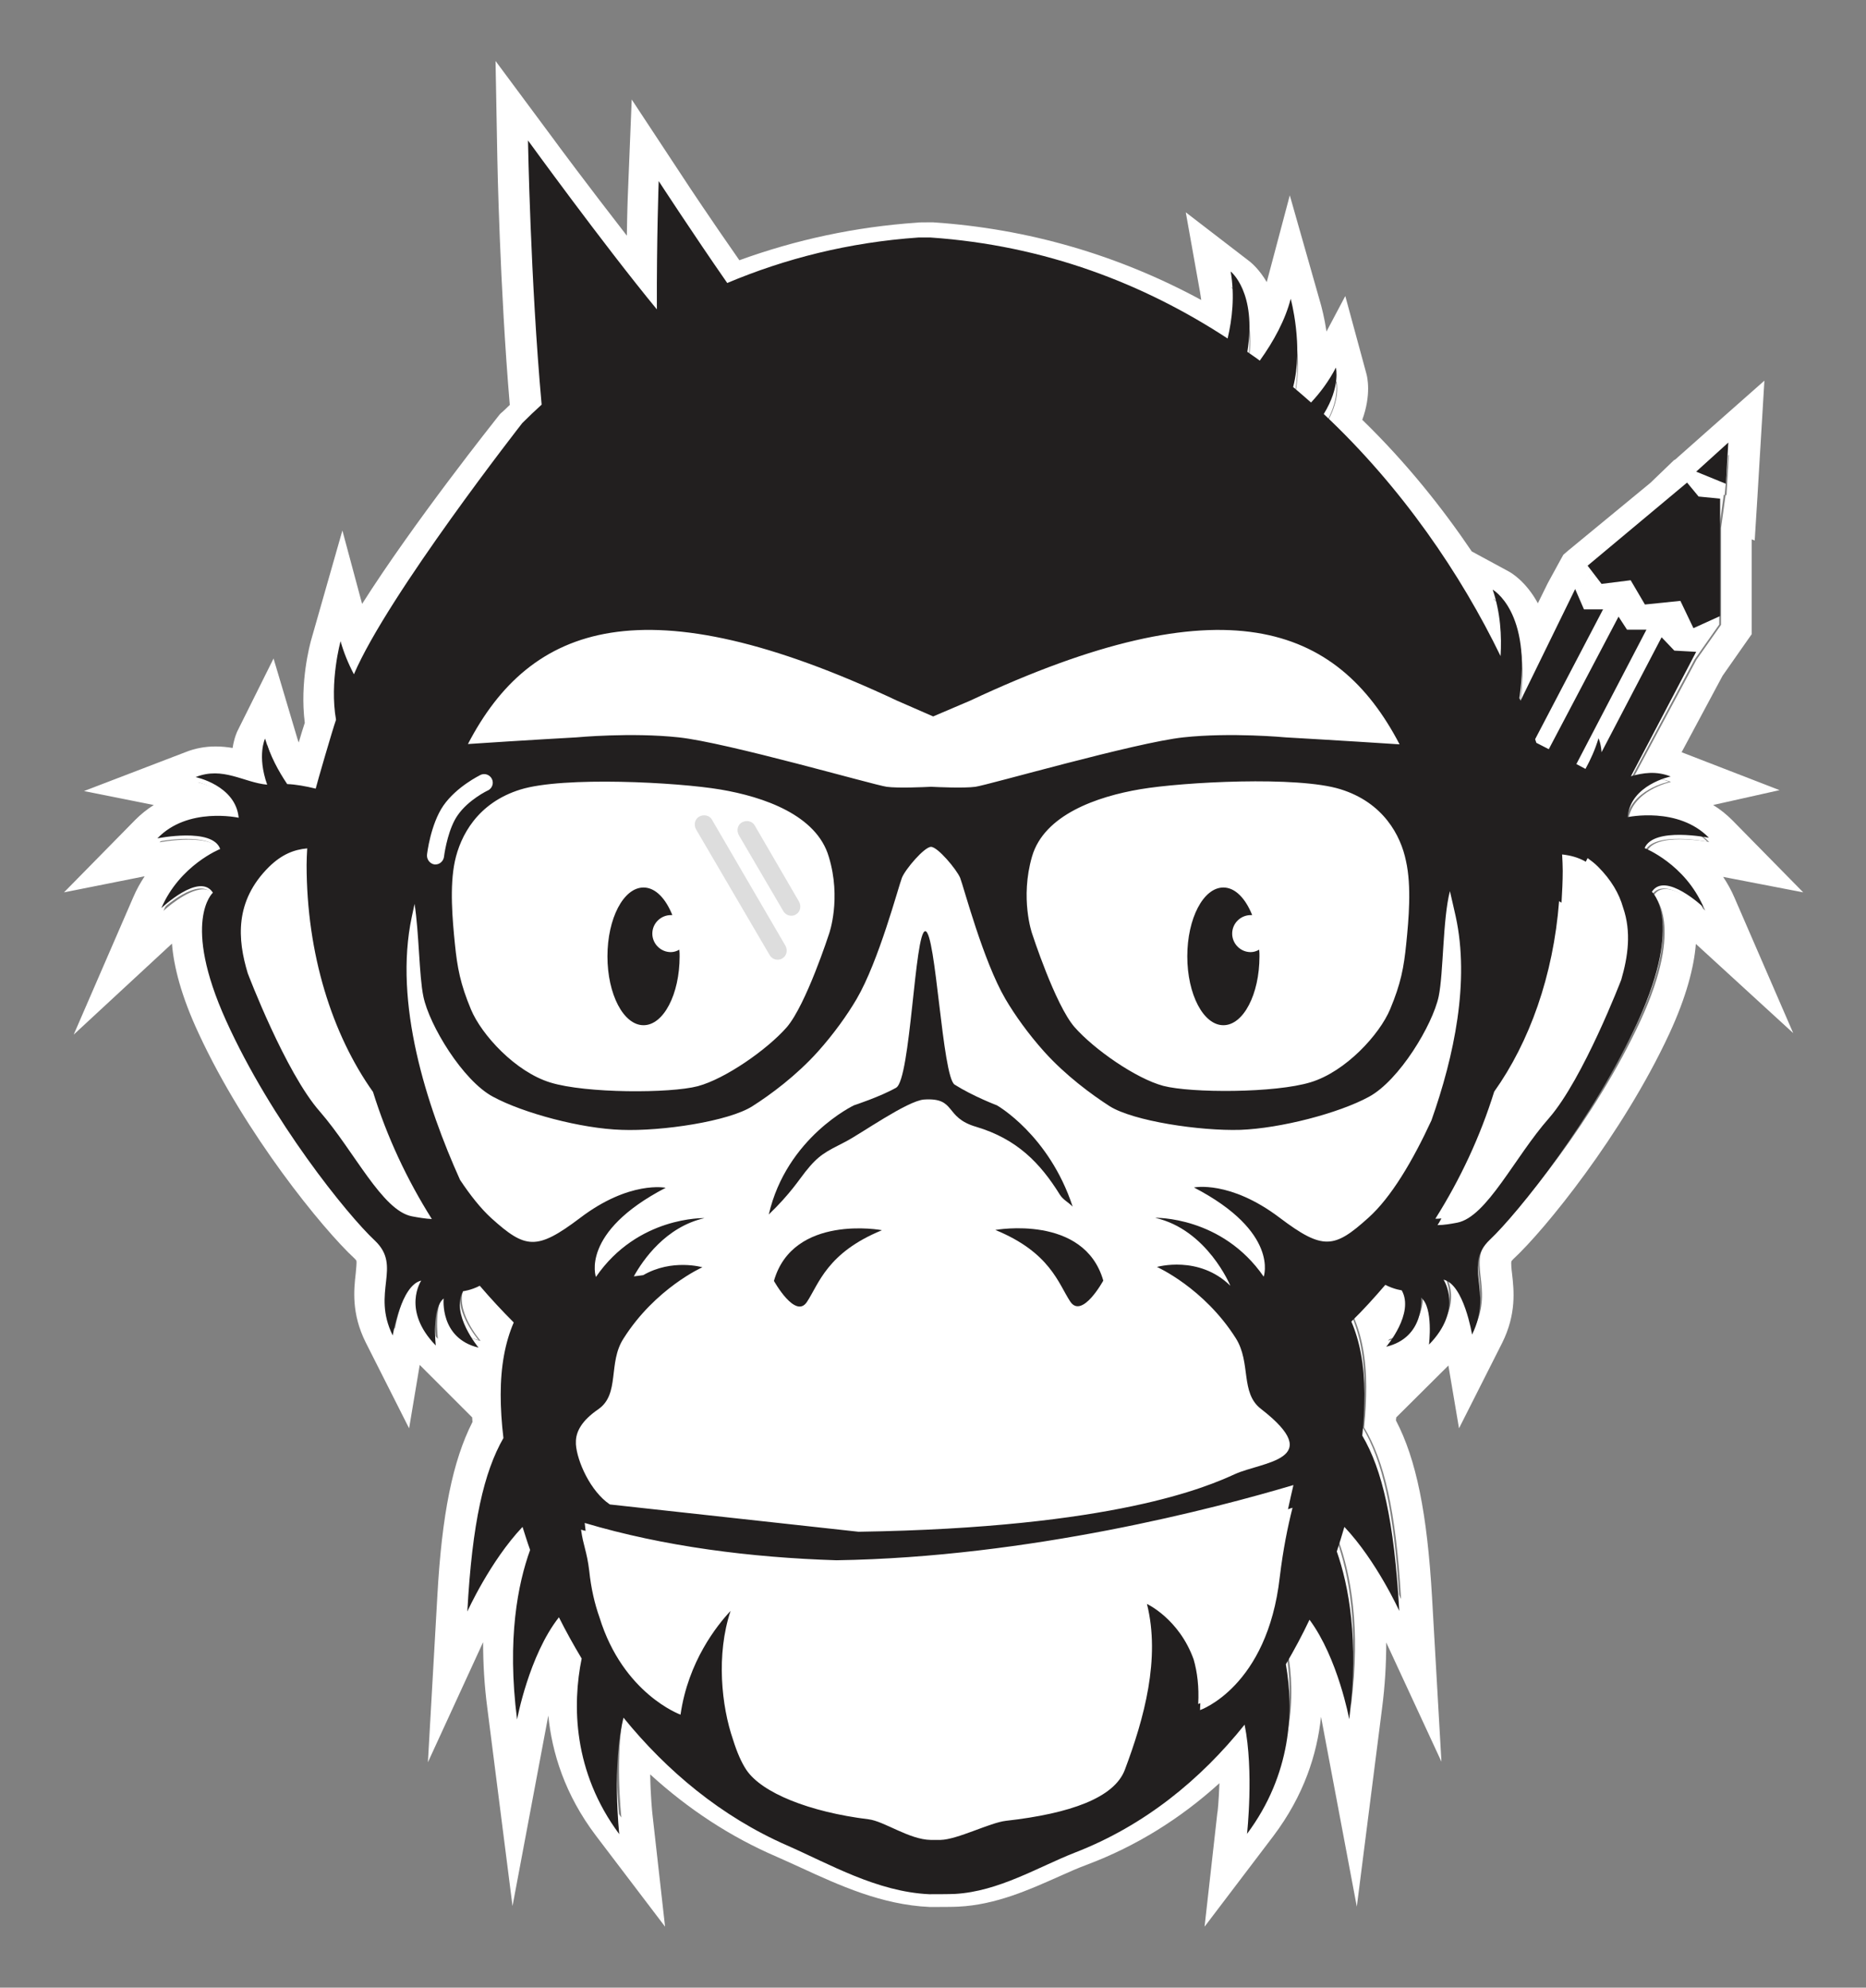<?xml version="1.0" encoding="utf-8"?>
<!-- Generator: Adobe Illustrator 18.1.1, SVG Export Plug-In . SVG Version: 6.00 Build 0)  -->
<!DOCTYPE svg PUBLIC "-//W3C//DTD SVG 1.1//EN" "http://www.w3.org/Graphics/SVG/1.1/DTD/svg11.dtd">
<svg version="1.1" id="Ebene_1" xmlns="http://www.w3.org/2000/svg" xmlns:xlink="http://www.w3.org/1999/xlink" x="0px" y="0px"
	 width="615.3px" height="655.3px" viewBox="0 0 615.3 655.3" enable-background="new 0 0 615.3 655.3" xml:space="preserve">
<rect x="0" y="0" width="615.3" height="655.3" fill="#808080" stroke="none"/>
<g>
	<g>
		<path fill="#FFFFFF" d="M569.9,149.9l-10.6,9.4l-8.1,7.8l0,0l-27.7,22.6l-4.1,7.5l-18,36l-0.2-0.4c-0.1-0.1-0.1-0.3-0.2-0.4
			c4.2-28-8.8-35-8.8-35c2.6,7.5,3,15,2.6,21.4c-13-26.2-32.4-54.3-58.3-78.1c5.6-8.9,4-15,4-15c-2.3,4.3-5.1,8-8.2,11.2
			c-1.9-1.7-3.9-3.4-5.9-5c3.5-13.2-0.8-28.5-0.8-28.5c-1.8,6.8-5.6,13.7-10.2,20c-1.3-1-2.7-1.9-4.1-2.8c3.2-19.3-5.5-26-5.5-26
			c1.4,7.8,0.5,15.4-1,21.6c-27.5-17.6-60.1-30-98-32.6c-0.3,0-3.4,0-3.9,0c-23.1,1.6-44.1,6.9-63.1,14.7
			c-11.2-15.7-22.6-32.9-22.6-32.9s-0.7,18.9-0.6,41.4c-17.7-21-42.5-54.5-42.5-54.5s0.8,45.1,4.5,85.3c-2.2,2-4.3,4-6.4,6
			c0,0-44.3,55.4-55.5,81c-1.9-3.5-3.4-7.1-4.4-10.7c0,0-3.7,13-1.5,25.4c-1.2,3.4-6.3,20.5-6.7,22.2c-3.3-0.8-6.6-1.4-9.4-1.5
			c-2.9-4.2-5.6-9.1-7.3-14.7c0,0-2.7,5.5,0.7,14.9c-7.7-0.7-14.6-6-23.6-2.5c0,0,13.2,2.7,14.2,13.2c0,0-16.8-3.6-26.8,6.6
			c0,0,18.2-3.6,20.7,3.4c0,0-13.3,5.2-19.4,19.1c0,0,12.6-11.7,17-5c0,0-10.5,9.2,4.4,41.4c14.9,32.2,39.9,62.5,49,70.9
			c9.1,8.4-1.2,16.5,5.9,30.6c0,0,2.7-16.2,9.4-17.7c0,0-6.6,9.5,4.8,20.9c0,0-1.5-11.9,2.6-15.2c0,0-1.4,12.8,11.5,15.9
			c0,0-9.3-10.8-5.1-18.2c0,0,2.6-0.3,5.5-1.8c3.6,4.1,7.3,8.1,11.2,11.8c-2.8,6.4-4.3,14-4.3,23.3c0,4.4,0.3,9.1,0.9,14
			c-6.4,11-10.3,27.2-11.9,56c0,0,7.5-16.3,18.2-27.3c0.8,2.5,1.6,5,2.5,7.5c-4,10.9-7.7,28.6-4.3,54.8c0,0,3.9-20.7,13.8-33
			c2.3,4.5,4.8,8.9,7.5,13.3c-3.1,14.9-2.9,36.5,12.4,56.7c0,0-2.5-22.3,1.4-37.6c14.2,17.2,32.2,31.9,53.9,41.2
			c14.1,6,29.7,15,46.9,15.7c1,0,7.1,0,8.5,0c14.4-0.7,27.5-8.7,39.5-13.3c23-8.7,41.5-23.6,56-41.3c3.1,15.1,0.8,35.3,0.8,35.3
			c14.7-19.3,15.5-39.9,12.8-54.7c2.8-4.7,5.5-9.6,7.8-14.4c9.4,12.4,13.1,32.1,13.1,32.1c3.3-25.6-0.2-43.2-4.1-54.1
			c0.9-2.7,1.7-5.3,2.5-7.9c10.6,11,18.1,27.1,18.1,27.1c-1.7-29.3-5.6-45.6-12.2-56.6c0.5-4.7,0.7-9.2,0.7-13.5
			c0-9.2-1.5-16.9-4.3-23.3c3.9-3.8,7.6-7.7,11.2-11.8c2.9,1.5,5.4,1.8,5.4,1.8c4.3,7.4-5.1,18.2-5.1,18.2
			c12.9-3.1,11.5-15.9,11.5-15.9c4.1,3.3,2.6,15.2,2.6,15.2c11.4-11.4,4.8-20.9,4.8-20.9c6.7,1.5,9.4,17.7,9.4,17.7
			c7.1-14.1-3.2-22.2,5.9-30.6c9.1-8.4,34-38.7,49-70.9c14.9-32.2,4.4-41.4,4.4-41.4c4.4-6.7,17,5,17,5c-6-13.9-19.4-19.1-19.4-19.1
			c2.5-7,20.7-3.4,20.7-3.4c-10.1-10.2-26.8-6.6-26.8-6.6c0.9-10.5,14.2-13.2,14.2-13.2c-4.8-1.9-9.1-1.2-13.1-0.1l21.5-40.2
			l8.1-11.5V174l1.5-10.9l0.3,0.1L569.9,149.9z"/>
		<path fill="#FFFFFF" d="M174.3,52.3c0,0,24.8,33.5,42.5,54.5c-0.1-22.6,0.6-41.4,0.6-41.4s11.3,17.2,22.6,32.9
			c19-7.9,40-13.1,63.1-14.7c0.3,0,1.9,0,3,0c0.5,0,0.8,0,0.9,0c37.9,2.6,70.5,14.9,98,32.6c1.5-6.2,2.4-13.8,1-21.6
			c0,0,8.8,6.7,5.5,26c1.4,0.9,2.7,1.9,4.1,2.8c4.6-6.3,8.4-13.1,10.2-20c0,0,4.3,15.2,0.8,28.5c2,1.6,3.9,3.3,5.9,5
			c3-3.2,5.9-6.9,8.2-11.2c0,0,1.7,6.1-4,15c25.9,23.8,45.3,51.9,58.3,78.1c0.4-6.4,0.1-13.9-2.6-21.4c0,0,13,7,8.8,35
			c0.1,0.1,0.1,0.3,0.2,0.4l0.2,0.4l18-36l4.1-7.5l27.7-22.6l8.1-7.8l10.6-9.4l-0.8,13.4l-0.3-0.1l-1.5,10.9v31.9l-8.1,11.5
			l-21.5,40.2c2.2-0.6,4.4-1.1,6.8-1.1c2,0,4.1,0.3,6.3,1.2c0,0-13.2,2.7-14.2,13.2c0,0,2.9-0.6,6.9-0.6c5.8,0,14,1.2,19.9,7.2
			c0,0-4.7-0.9-9.6-0.9c-4.8,0-9.9,0.9-11.1,4.4c0,0,13.4,5.2,19.4,19.1c0,0-7.7-7.1-13.1-7.1c-1.6,0-2.9,0.6-3.9,2.1
			c0,0,10.5,9.2-4.4,41.4c-14.9,32.2-39.9,62.5-49,70.9c-9.1,8.4,1.2,16.5-5.9,30.6c0,0-2.7-16.2-9.4-17.7c0,0,6.6,9.5-4.8,20.9
			c0,0,1.5-11.9-2.6-15.2c0,0,1.4,12.8-11.5,15.9c0,0,9.3-10.8,5.1-18.2c0,0-2.5-0.3-5.4-1.8c-3.6,4.1-7.3,8-11.2,11.8
			c2.8,6.4,4.3,14,4.3,23.3c0,4.3-0.2,8.8-0.7,13.5c6.6,11,10.5,27.2,12.2,56.6c0,0-7.4-16.1-18.1-27.1c-0.8,2.6-1.6,5.3-2.5,7.9
			c3.9,10.9,7.4,28.5,4.1,54.1c0,0-3.7-19.7-13.1-32.1c-2.4,4.9-5,9.7-7.8,14.4c2.7,14.8,1.9,35.4-12.8,54.7c0,0,2.3-20.2-0.8-35.3
			c-14.5,17.7-33,32.6-56,41.3c-12,4.6-25.1,12.5-39.5,13.3c-0.9,0-3.8,0.1-5.9,0.1c-1.2,0-2.2,0-2.5,0
			c-17.2-0.8-32.8-9.7-46.9-15.7c-21.7-9.3-39.7-24.1-53.9-41.2c-3.9,15.3-1.4,37.6-1.4,37.6c-15.3-20.2-15.5-41.8-12.4-56.7
			c-2.7-4.4-5.2-8.8-7.5-13.3c-9.9,12.3-13.8,33-13.8,33c-3.3-26.1,0.4-43.9,4.3-54.8c-0.9-2.5-1.8-5-2.5-7.5
			c-10.7,11-18.2,27.3-18.2,27.3c1.6-28.9,5.5-45.1,11.9-56c-0.6-4.9-0.9-9.6-0.9-14c0-9.2,1.5-16.9,4.3-23.3
			c-3.9-3.8-7.6-7.8-11.2-11.8c-2.9,1.5-5.5,1.8-5.5,1.8c-4.3,7.4,5.1,18.2,5.1,18.2c-12.9-3.1-11.5-15.9-11.5-15.9
			c-4.1,3.3-2.6,15.2-2.6,15.2c-11.4-11.4-4.8-20.9-4.8-20.9c-6.7,1.5-9.4,17.7-9.4,17.7c-7.1-14.1,3.2-22.2-5.9-30.6
			c-9.1-8.4-34-38.7-49-70.9c-15-32.2-4.4-41.4-4.4-41.4c-1-1.5-2.4-2.1-3.9-2.1c-5.5,0-13.1,7.1-13.1,7.1
			c6-13.9,19.4-19.1,19.4-19.1c-1.2-3.5-6.3-4.4-11.1-4.4c-4.9,0-9.6,0.9-9.6,0.9c5.9-6,14.1-7.2,19.9-7.2c4.1,0,6.9,0.6,6.9,0.6
			c-0.9-10.5-14.2-13.2-14.2-13.2c2.2-0.8,4.3-1.2,6.3-1.2c6.2,0,11.5,3.1,17.3,3.7c-3.5-9.4-0.7-14.9-0.7-14.9
			c1.7,5.6,4.3,10.5,7.3,14.7c2.9,0.1,6.2,0.7,9.4,1.5c0.4-1.7,5.5-18.8,6.7-22.2c-2.2-12.4,1.5-25.4,1.5-25.4
			c1,3.6,2.5,7.2,4.4,10.7c11.2-25.7,55.5-81,55.5-81c2.1-2,4.2-4,6.4-6C175.1,97.4,174.3,52.3,174.3,52.3 M163.4,20.1l0.6,32.4
			c0,0.4,0.8,42.2,4.1,81c-1,0.9-1.9,1.9-2.9,2.7l-0.4,0.4l-0.4,0.5c-1.4,1.8-27.8,34.9-45,62l-6.5-24.2L102.6,211
			c-0.4,1.5-3.8,13.9-2.1,27.3c-0.6,1.8-1.3,4.1-2,6.5c-0.3-0.8-0.6-1.7-0.8-2.5l-7.5-25.2l-11.7,23.5c-0.4,0.7-1.3,2.8-1.8,6
			c-1.7-0.3-3.6-0.5-5.6-0.5c-3.4,0-6.8,0.6-10,1.9l-33.4,12.8l23,4.6c-2.2,1.4-4.2,3-6,4.8l-23.6,24l26.6-5.3
			c-1.4,2.1-2.7,4.4-3.8,7l-19.6,45.2l32.4-30c0.6,7.6,3.1,17.4,8.8,29.6c15.3,33.1,41,64.6,51.4,74.2c0.5,0.5,0.6,0.7,0.6,0.7
			c0.2,0.6-0.1,2.8-0.2,4.2c-0.6,5.3-1.5,13.2,3.3,22.8l14.3,28.3l3.5-20.9l17.3,17.3c0,0.5,0.1,1,0.1,1.5
			c-6.5,12.8-10.1,30.3-11.6,57.6l-3.1,54.6l18.2-39.6c0,7,0.4,14.2,1.4,21.8l8.3,65.2l11.8-62.8c1.2,12.1,5.4,26,15.7,39.6l22.8,30
			l-4.2-37.4c0-0.1-0.6-5.6-0.7-12.8c12.6,11.5,26.5,20.6,41.6,27.1c2.7,1.2,5.4,2.4,8.2,3.7c12.4,5.7,26.5,12.2,42.3,12.9
			c0.4,0,1.6,0,3,0c0.2,0,4.9,0,6.5-0.1c12.4-0.6,23.4-5.6,33.1-9.9c3.3-1.5,6.5-2.9,9.5-4c15.9-6,30.5-15,43.5-26.8
			c-0.2,5.7-0.6,9.8-0.7,9.9l-4.2,37.4l22.7-29.9c10.1-13.4,14.4-27,15.7-39.3l11.8,62.6l8.3-65.2c1-7.6,1.4-14.9,1.4-21.9
			l18.2,39.3l-3.1-54.3c-1.6-27.6-5.2-45.4-11.9-58.2c0-0.3,0.1-0.7,0.1-1l17.2-17.1l3.5,20.7l14.2-28.1c4.8-9.6,3.9-17.5,3.3-22.8
			c-0.2-1.5-0.4-3.7-0.2-4.2l0,0c0,0,0.1-0.2,0.6-0.7c10.3-9.5,36-41.1,51.4-74.2c5.7-12.3,8.2-22.1,8.8-29.7l32.1,29.4l-19.3-44.5
			c-1.1-2.6-2.4-4.9-3.8-7l26.4,5.1l-23.4-23.8c-1.9-1.9-4-3.6-6.3-5l21.9-4.9L554.5,248l13.5-25.2l7.7-11l1.9-2.7v-3.3v-28l1,0.4
			l0.9-14.4l0.8-13.4l1.5-24.9L563,142.1l-10.6,9.4l-0.2,0.1l-0.2,0.1l-7.8,7.5L517,181.6l-1.5,1.3l-1,1.8l-4.1,7.5l-0.1,0.2
			l-0.1,0.2l-3.1,6.3c-3.9-7.2-8.8-10.1-9.8-10.6l-12-6.5c-9.4-13.9-21.2-28.9-36.1-43.4c3-8.2,1.7-14.1,1.3-15.4l-6.9-25.4
			l-6.2,11.7c-0.7-4.7-1.6-7.9-1.8-8.7l-10.3-36.2l-7.6,28.6c-2.4-4.1-4.9-6.2-5.5-6.7L391,70l4.7,26.3c0.1,0.8,0.3,1.7,0.4,2.6
			c-27.5-14.9-57.2-23.5-88.4-25.6c-0.2,0-0.8,0-1.6,0c-1.3,0-3.3,0-3.7,0.1c-20.3,1.4-39.9,5.6-58.6,12.4
			c-9.3-13.3-17.6-25.8-17.7-26l-17.8-27L207,65c0,0.1-0.2,5-0.3,12.7c-12.6-16.2-23.9-31.4-24-31.6L163.4,20.1L163.4,20.1z"/>
	</g>
	<g>
		<path fill="#221F1F" d="M563.5,276.2c-10.1-10.4-26.8-6.8-26.8-6.8c0.9-10.7,14.2-13.4,14.2-13.4c-4.8-1.9-9.1-1.2-13.1-0.1
			l21.5-41l-7.2-0.4l-4.2-4.4l-19.8,37.9c-0.2-3-1-4.6-1-4.6c-1.1,3.7-2.6,7-4.3,10.1l-3-1.6l23.1-44.3h-6.4l-2.8-4.3L510.7,247
			l-4.1-2.1c-0.1-0.4-0.3-0.8-0.4-1.2l22.4-42.8h-6.3l-2.9-6.7l-18,36.8l-0.2-0.4c-0.1-0.1-0.1-0.3-0.2-0.4
			c4.2-28.6-8.8-35.8-8.8-35.8c2.6,7.6,3,15.4,2.6,21.9c-13-26.8-32.4-55.5-58.3-79.8c5.6-9.1,4-15.3,4-15.3
			c-2.3,4.4-5.1,8.2-8.2,11.5c-1.9-1.7-3.9-3.4-5.9-5.1c3.5-13.5-0.8-29.1-0.8-29.1c-1.8,7-5.6,14-10.2,20.4c-1.3-1-2.7-1.9-4.1-2.9
			c3.2-19.7-5.5-26.5-5.5-26.5c1.4,8,0.5,15.7-1,22.1c-27.5-18-60.1-30.7-98-33.3c-0.3,0-3.4,0-3.9,0c-23.1,1.6-44.1,7-63.1,15
			c-11.2-16.1-22.6-33.6-22.6-33.6s-0.7,19.3-0.6,42.3c-17.7-21.5-42.5-55.7-42.5-55.7s0.8,46.1,4.5,87.1c-2.2,2-4.3,4-6.4,6.1
			c0,0-44.3,56.6-55.5,82.8c-1.9-3.6-3.4-7.3-4.4-10.9c0,0-3.7,13.3-1.5,25.9c-1.2,3.4-6.3,21-6.7,22.7c-3.3-0.8-6.6-1.4-9.4-1.5
			c-2.9-4.3-5.6-9.3-7.3-15c0,0-2.7,5.6,0.7,15.2c-7.7-0.7-14.6-6.1-23.6-2.5c0,0,13.2,2.7,14.2,13.4c0,0-16.8-3.7-26.8,6.8
			c0,0,18.2-3.7,20.7,3.5c0,0-13.3,5.3-19.4,19.5c0,0,12.6-12,17-5.1c0,0-10.5,9.4,4.4,42.3c14.9,32.9,39.9,63.9,49,72.4
			c9.1,8.6-1.2,16.9,5.9,31.3c0,0,2.7-16.6,9.4-18.1c0,0-6.6,9.7,4.8,21.4c0,0-1.5-12.2,2.6-15.5c0,0-1.4,13.1,11.5,16.2
			c0,0-9.3-11.1-5.1-18.6c0,0,2.6-0.3,5.5-1.8c3.6,4.2,7.3,8.2,11.2,12.1c-2.8,6.5-4.3,14.3-4.3,23.8c0,4.5,0.3,9.3,0.9,14.3
			c-6.4,11.2-10.3,27.8-11.9,57.2c0,0,7.5-16.6,18.2-27.9c0.8,2.5,1.6,5.1,2.5,7.6c-4,11.1-7.7,29.2-4.3,55.9
			c0,0,3.9-21.1,13.8-33.7c2.3,4.6,4.8,9.1,7.5,13.6c-3.1,15.2-2.9,37.3,12.4,57.9c0,0-2.5-22.8,1.4-38.4
			c14.2,17.5,32.2,32.6,53.9,42.1c14.1,6.2,29.7,15.3,46.9,16.1c1,0,7.1,0,8.5-0.1c14.4-0.8,27.5-8.9,39.5-13.6
			c23-8.9,41.5-24.1,56-42.2c3.1,15.4,0.8,36,0.8,36c14.7-19.7,15.5-40.8,12.8-55.9c2.8-4.8,5.5-9.8,7.8-14.7
			c9.4,12.7,13.1,32.8,13.1,32.8c3.3-26.2-0.2-44.1-4.1-55.3c0.9-2.7,1.7-5.4,2.5-8.1c10.6,11.2,18.1,27.7,18.1,27.7
			c-1.7-29.9-5.6-46.6-12.2-57.8c0.5-4.8,0.7-9.4,0.7-13.8c0-9.4-1.5-17.3-4.3-23.8c3.9-3.8,7.6-7.9,11.2-12.1
			c2.9,1.5,5.4,1.8,5.4,1.8c4.3,7.6-5.1,18.6-5.1,18.6c12.9-3.1,11.5-16.2,11.5-16.2c4.1,3.3,2.6,15.5,2.6,15.5
			c11.4-11.6,4.8-21.4,4.8-21.4c6.7,1.5,9.4,18.1,9.4,18.1c7.1-14.4-3.2-22.7,5.9-31.3c9.1-8.6,34-39.5,49-72.4
			c14.9-32.9,4.4-42.3,4.4-42.3c4.4-6.8,17,5.1,17,5.1c-6-14.2-19.4-19.5-19.4-19.5C545.3,272.5,563.5,276.2,563.5,276.2z
			 M463.7,311.1c-0.8,8-1.8,13.2-5.3,21.6c-3.5,8.4-14.7,20.6-26.2,24.1c-11.7,3.6-39.4,3.6-48.6,1.2c-9-2.4-22.8-12-29.3-19.4
			c-6.4-7.4-14-30.9-14-30.9s-4-11.5,0-25.3c4-13.8,21.5-19.8,35.7-22.2c14.2-2.4,51.9-4.4,66,0c14.2,4.4,19.9,15.3,21.6,23.6
			C465.5,292.2,464.5,303.2,463.7,311.1z M295.8,231l11.9,5.2l12.2-5.2c83.5-39.2,120.9-25.3,141.6,14.4
			c-18.3-1.2-37.6-2.3-37.6-2.3s-18-1.7-33.7,0c-15.8,1.7-64.3,15.7-68.6,16.3c-3.8,0.5-12.4,0.1-14.4,0c0,0,0,0,0,0s-0.1,0-0.2,0
			c-0.1,0-0.2,0-0.2,0s0,0,0,0c-2,0.1-10.7,0.5-14.4,0c-4.3-0.6-52.7-14.6-68.6-16.3c-15.7-1.7-33.7,0-33.7,0s-18,1-35.8,2.2
			C174.9,205.7,212.4,191.8,295.8,231z M273.4,307.8c0,0-7.6,23.5-14,30.9c-6.5,7.4-20.3,17-29.3,19.4c-9.1,2.4-36.9,2.4-48.6-1.2
			c-11.5-3.5-22.7-15.7-26.2-24.1c-3.5-8.4-4.5-13.7-5.3-21.6c-0.8-8-1.8-18.9,0-27.3c1.8-8.3,7.4-19.2,21.6-23.6
			c14.2-4.4,51.8-2.4,66,0s31.7,8.4,35.7,22.2C277.5,296.3,273.4,307.8,273.4,307.8z M140.8,281.9c0-0.4,1.2-10.2,5.4-16.3
			c4.4-6.3,11.9-9.9,12.2-10.1c1.4-0.7,3.1-0.1,3.8,1.3c0.7,1.4,0.1,3.1-1.3,3.8c-0.1,0-6.5,3.1-10,8.2c-2.9,4.1-4.2,11.3-4.5,13.7
			c-0.2,1.4-1.4,2.5-2.8,2.5c-0.1,0-0.2,0-0.3,0C141.8,284.8,140.7,283.4,140.8,281.9z M135.8,401c-9.8-1.9-19-21.5-30.3-34.5
			c-11.4-12.9-23.8-45.6-23.8-45.6c-3.4-11.2-4.4-23.8,7-35.1c4.3-4.2,8.3-5.7,12.6-6.1c-0.1,1.9-0.2,3.7-0.2,5.4
			c0,29.4,8.4,55.9,21.9,74.9c4.6,14.8,11.2,28.9,19.4,41.9C140.3,401.8,137.9,401.4,135.8,401z M426.2,497.1
			c-1.6,6.3-3.1,13.7-4.2,22.8c-4.1,36.3-26.3,43.9-26.3,43.9c0-0.8,0.1-1.6,0.1-2.3c-0.5,0.2-0.7,0.3-0.7,0.3
			c0.3-5.7-0.3-10.5-1.5-14.7c-4.8-13.4-15.4-18.3-15.4-18.3c4.5,18-0.9,37.7-7.3,54.7c-3.5,9.2-17.9,14.4-39.2,16.8
			c-5.3,0.6-16,6.2-21.6,6.3h-3.2c-7.1-0.1-15.4-6.2-20.5-6.8c-19.5-2.4-35.2-8.7-40.3-16.3c-1.6-2.4-3.1-5.8-4.4-10
			c-3.8-11-5.6-28-0.8-42.4c-4.5,4.8-14,16.7-16.5,34.2c0,0-18.9-6.8-26.7-32c-1.6-4.5-2.8-9.6-3.4-15.4c-0.8-6.6-2-8.3-2.7-13.6
			c0.5,0.2,1,0.3,1.5,0.4c-0.1-0.9-0.2-1.8-0.3-2.6c26.2,7.8,54.8,11.4,83,12.3c63.7-1,125.2-17.2,150.7-24.8
			c-0.5,2.1-1.1,4.8-1.8,8C425.2,497.4,425.7,497.2,426.2,497.1z M201.1,496c-6.4-4.3-10.8-14.2-11.2-19.8c0-0.2,0-0.4,0-0.6
			c-0.1-3.6,2-7.3,7.4-11c7.2-5,3.1-15.3,8.3-23.3c10.5-16.6,26-23.5,26-23.5s-10-2.9-19.5,2.6c-0.9,0.1-2,0.3-3.1,0.4
			c3-5.4,10.5-16.3,23.3-19.2c0,0-22-0.7-35.8,19.4c0,0-5.3-14.7,23-29.4c0,0-11.9-2.5-28.3,10c-14.3,10.8-18,10.1-29.2,0
			c-3.5-3.2-6.9-7.5-10.3-12.6c-11-24.4-22-58.3-15.9-86.8c0.3-1.4,0.6-2.8,0.9-4.2c1.5,9.7,1.5,23.8,2.9,30.5
			c1.9,9.4,13,27.8,23,33.1c10,5.4,29.1,10.5,42.4,10.9c13.3,0.5,35.3-2.8,43.1-7.8c6-3.8,14.5-10.1,21.6-18
			c5.2-5.8,9.7-12.1,12.8-17.4c7.3-12.5,13.7-36.8,14.9-39.9c1.1-2.8,7.4-10.2,9.6-10.2c2.2,0,8.4,7.4,9.6,10.2
			c1.2,3.1,7.6,27.4,14.9,39.9c3.1,5.3,7.6,11.6,12.8,17.4c7.1,7.9,15.7,14.2,21.6,18c7.8,4.9,29.7,8.2,43.1,7.8
			c13.3-0.5,32.5-5.5,42.4-10.9c10-5.4,21-23.7,23-33.1c1.6-7.8,1.3-25.4,3.7-34.7c0.6,2.7,1.3,5.5,1.9,8.3
			c4.7,21.5-0.5,46.1-8,67.3c-6.2,13.4-13.3,25.4-20.8,32.1c-11.2,10.1-14.9,10.8-29.2,0c-16.5-12.5-28.3-10-28.3-10
			c28.3,14.7,23,29.4,23,29.4c-13.8-20-35.8-19.4-35.8-19.4c17.2,3.9,24.8,22.4,24.8,22.4c-10.4-10.2-24.2-6.2-24.2-6.2
			s15.5,6.9,26,23.5c5.1,8.1,1.4,18,8.3,23.3c21.8,16.9,0.4,17.4-8.6,21.5c-9,4.1-39.7,17.7-124.1,19 M534.6,323
			c0,0-12.5,32.6-23.8,45.6c-11.4,12.9-20.5,32.6-30.3,34.5c-2.1,0.4-4.4,0.8-6.5,0.8c0.5-0.7,0.9-1.5,1.3-2.2
			c-0.7,0.1-1.3,0.1-2,0.1c8.2-13,14.8-27.1,19.4-41.9c11.6-16.3,19.5-38.2,21.4-62.8l0.8,0.5c0.2-3.5,0.4-7,0.4-10.5
			c0-1.7-0.1-3.5-0.2-5.4c2.6,0.3,5.2,0.9,7.8,2.4l0.6-1.2c1.1,0.8,2.3,1.7,3.4,2.8c4.4,4.4,7,8.9,8.3,13.5
			C538,307.3,536.8,315.4,534.6,323z"/>
		<path fill="#221F1F" d="M221.2,313.9c-3.4,0-6.1-2.8-6.1-6.1c0-3.4,2.8-6.1,6.1-6.1c0.2,0,0.3,0,0.5,0c-2.2-5.5-5.6-9.1-9.5-9.1
			c-6.6,0-11.9,10.2-11.9,22.7c0,12.5,5.3,22.7,11.9,22.7c6.6,0,11.9-10.2,11.9-22.7c0-0.7,0-1.4-0.1-2.2
			C223.1,313.6,222.2,313.9,221.2,313.9z"/>
		<path fill="#221F1F" d="M412.4,313.9c-3.4,0-6.1-2.8-6.1-6.1c0-3.4,2.8-6.1,6.1-6.1c0.2,0,0.3,0,0.5,0c-2.2-5.5-5.6-9.1-9.5-9.1
			c-6.6,0-11.9,10.2-11.9,22.7c0,12.5,5.3,22.7,11.9,22.7c6.6,0,11.9-10.2,11.9-22.7c0-0.7,0-1.4-0.1-2.2
			C414.3,313.6,413.4,313.9,412.4,313.9z"/>
		<path fill="#221F1F" d="M328.2,405.5c18.1,7.4,20.8,17.7,24.7,23.6c3.9,5.9,10.9-6.9,10.9-6.9
			C357.5,400.2,328.2,405.5,328.2,405.5z"/>
		<path fill="#221F1F" d="M255.2,422.3c0,0,7.1,12.8,10.9,6.9c3.9-5.9,6.6-16.2,24.7-23.6C290.8,405.5,261.5,400.2,255.2,422.3z"/>
		<path fill="#221F1F" d="M349.5,393.9c1,1.6,2.8,2.5,4.2,3.9c-7.8-23.7-25-33.4-25-33.4s-7.7-2.9-13.9-6.8
			c-4.1-2.5-6.2-50.6-9.7-50.6c-3.5,0-4.8,48.8-9.6,51.6c-5.3,3-13.9,5.8-13.9,5.8s-22.2,10.5-28.1,36c7.1-6.8,10.3-11.9,12-14
			c4.5-5.7,6.7-6.6,13.3-10c4.9-2.5,20.4-13.5,25.9-13.9c10.8-0.7,6.5,5.9,17.2,9C335.3,375.5,343,383.4,349.5,393.9z"/>
		<path fill="#DDDDDD" d="M248.9,272.2c-0.8-1.5-2.7-1.9-4.2-1.1c-1.5,0.8-1.9,2.7-1.1,4.2l14.7,25.1c0.6,1,1.6,1.5,2.6,1.5
			c0.5,0,1.1-0.1,1.5-0.4c1.5-0.8,1.9-2.7,1.1-4.2L248.9,272.2z"/>
		<path fill="#DDDDDD" d="M234.8,270.3c-0.8-1.5-2.7-1.9-4.2-1.1c-1.5,0.8-1.9,2.7-1.1,4.2l24.3,41.5c0.6,1,1.6,1.5,2.6,1.5
			c0.5,0,1.1-0.1,1.5-0.4c1.5-0.8,1.9-2.7,1.1-4.2L234.8,270.3z"/>
		<polygon fill="#221F1F" points="559.3,155.5 569.1,159.5 569.9,145.9 		"/>
		<polygon fill="#221F1F" points="556.3,159.1 523.5,186.5 528.1,192.5 537.7,191.3 542.4,199.3 554.1,198.1 558.4,207.1 
			567.2,203.1 567.2,164.4 560.1,163.7 		"/>
	</g>
</g>
</svg>
